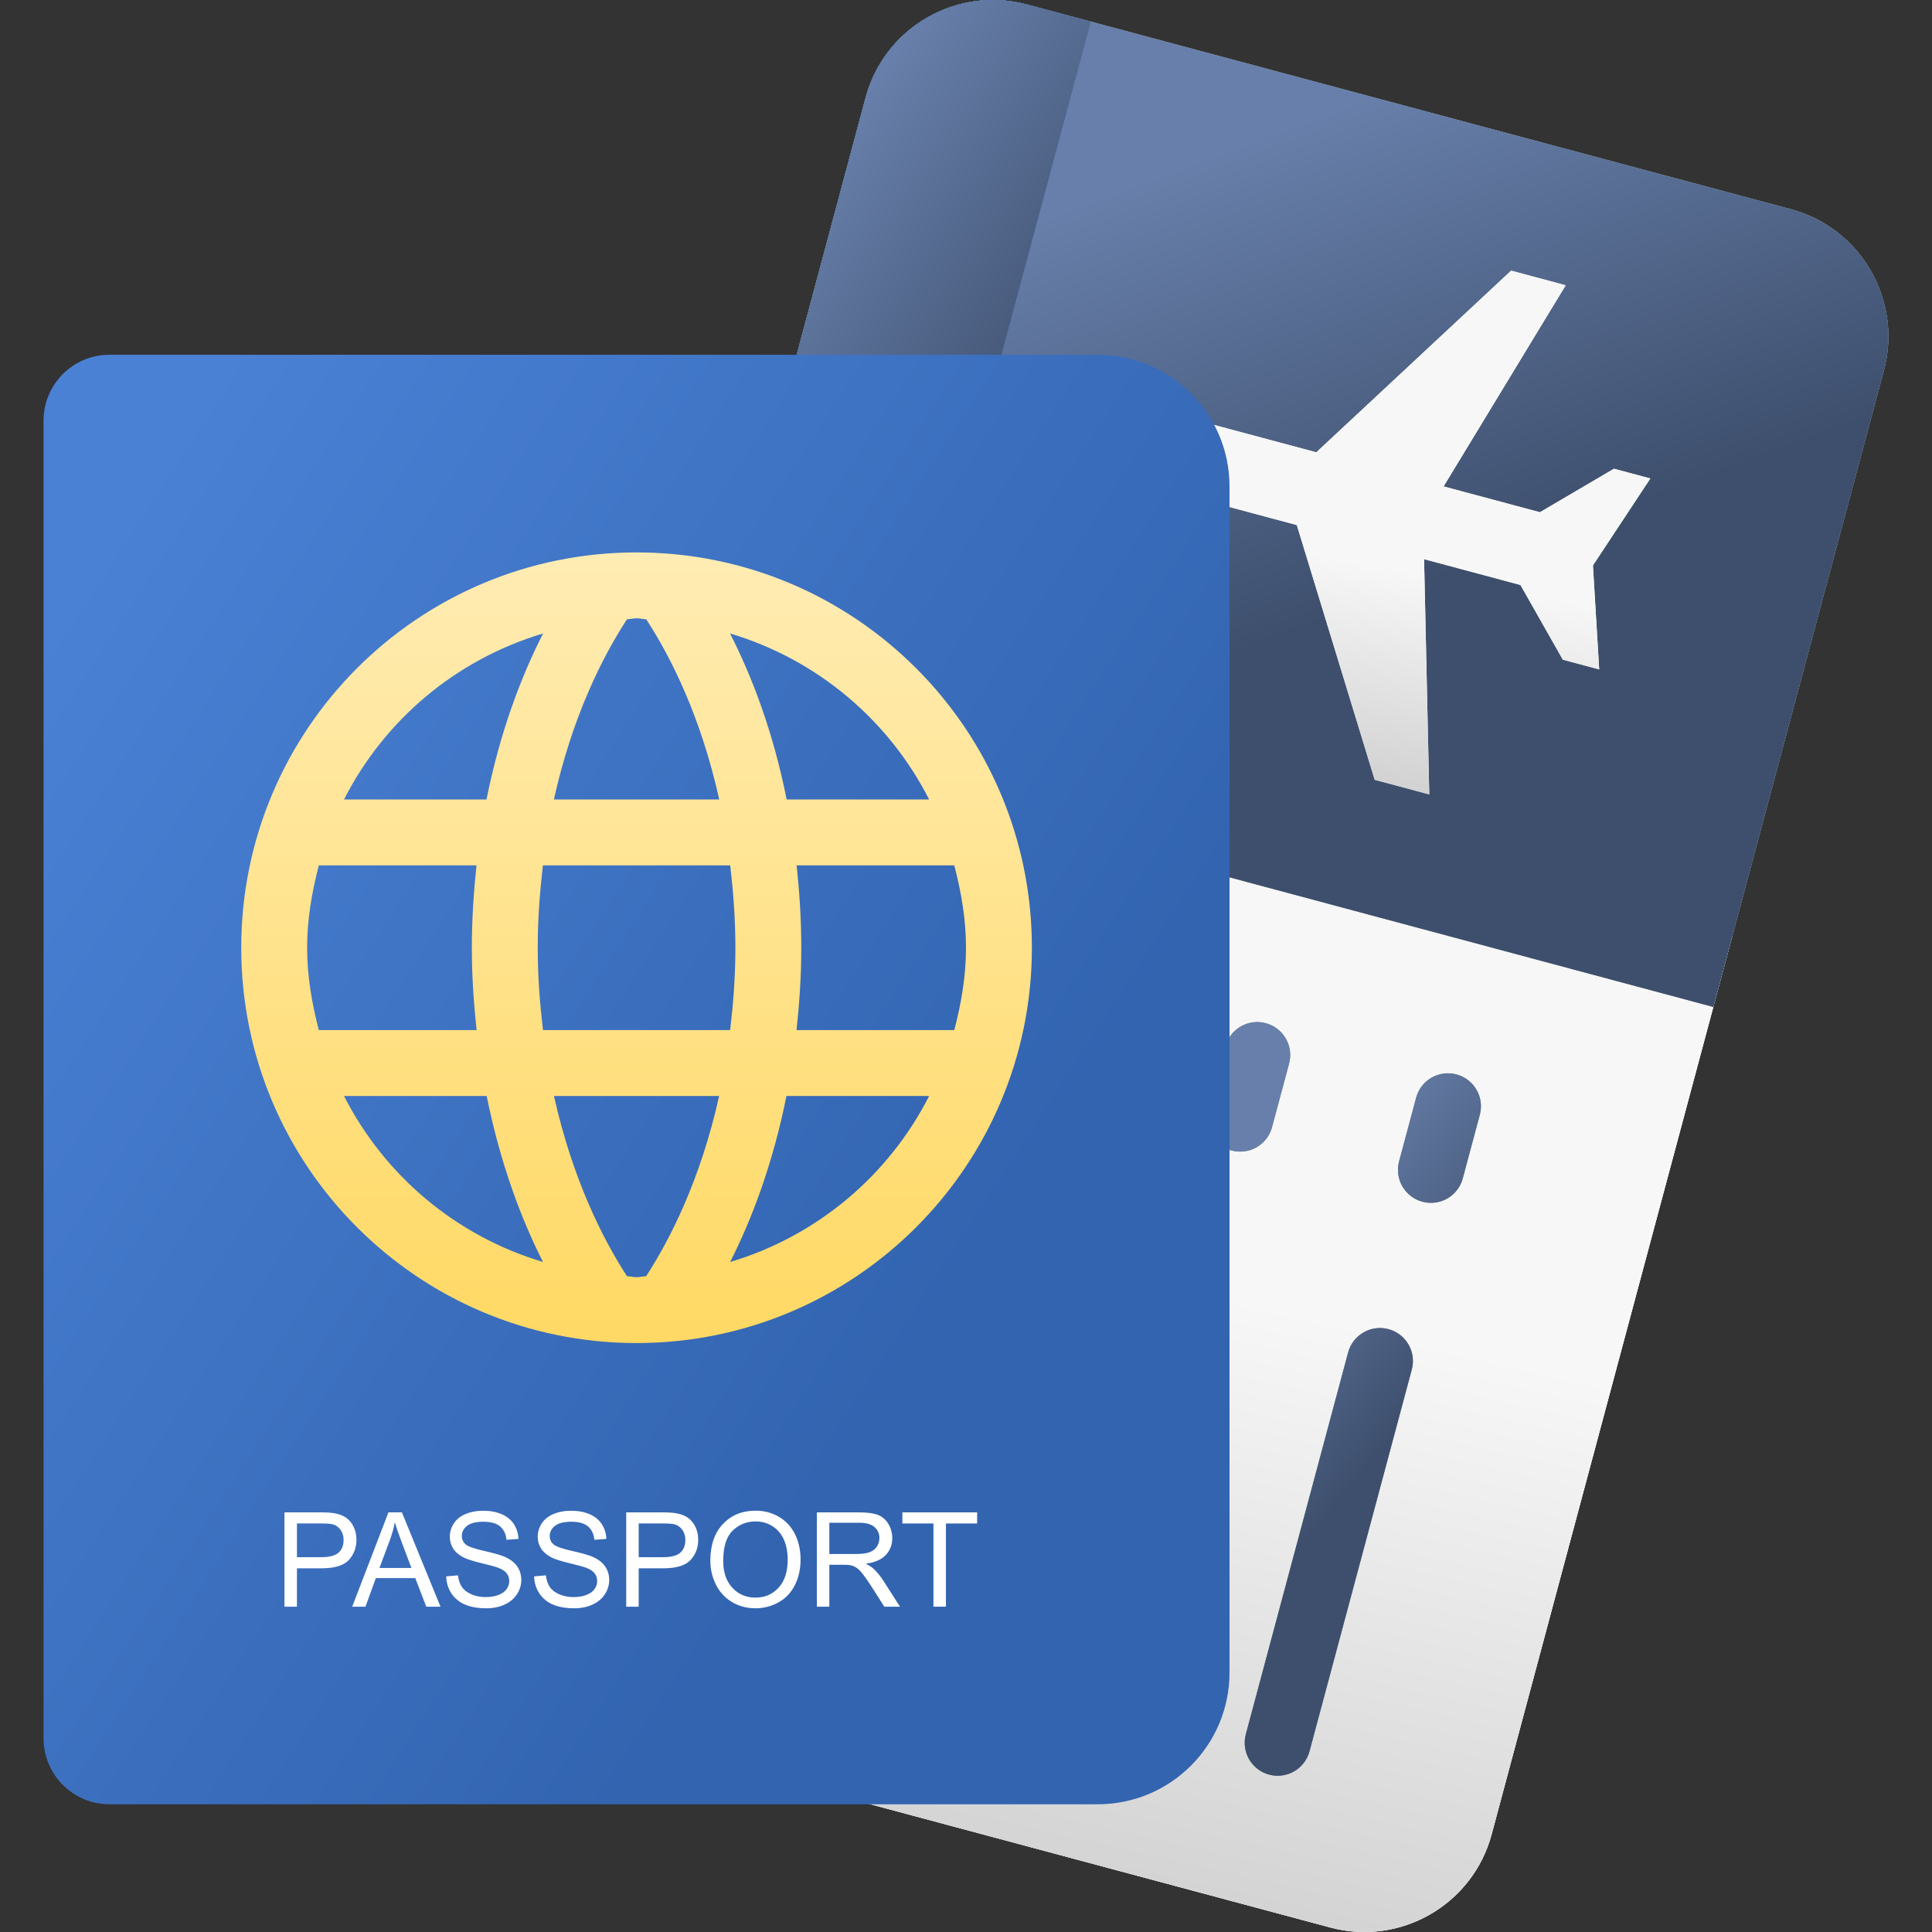 <svg width="88" height="88" viewBox="0 0 88 88" fill="none" xmlns="http://www.w3.org/2000/svg">
<rect x="0" y="0" width="88" height="88" fill="#333333" stroke="none"/>
<g clip-path="url(#clip0_38_687)">
<path d="M81.563 9.527C84.765 10.385 86.665 13.676 85.807 16.878L67.942 83.55C67.084 86.752 63.793 88.652 60.591 87.794L25.806 78.473C22.604 77.615 20.703 74.324 21.561 71.122L39.426 4.45C40.284 1.248 43.575 -0.652 46.777 0.206L81.563 9.527Z" fill="#F5F9EC"/>
<path d="M54.641 18.372H35.695L21.561 71.122C20.703 74.324 22.604 77.615 25.806 78.473L60.591 87.793C63.793 88.651 67.084 86.752 67.942 83.55L78.905 42.636L54.641 18.372Z" fill="#F1F4F6"/>
<path d="M54.641 18.372H35.695L21.561 71.122C20.703 74.324 22.604 77.615 25.806 78.473L60.591 87.793C63.793 88.651 67.084 86.752 67.942 83.55L78.905 42.636L54.641 18.372Z" fill="url(#paint0_linear_38_687)"/>
<path d="M81.564 9.527C84.766 10.384 86.666 13.676 85.808 16.878L78.04 45.865L31.66 33.438L39.427 4.45C40.285 1.248 43.577 -0.652 46.779 0.206L81.564 9.527Z" fill="#617881"/>
<path d="M81.564 9.527C84.766 10.384 86.666 13.676 85.808 16.878L78.04 45.865L31.66 33.438L39.427 4.45C40.285 1.248 43.577 -0.652 46.779 0.206L81.564 9.527Z" fill="url(#paint1_linear_38_687)"/>
<path d="M41.856 76.554L47.293 56.263L44.394 55.487L38.958 75.777L41.856 76.554Z" fill="#617881"/>
<path d="M48.845 50.469L50.398 44.672L47.5 43.895L45.946 49.693L48.845 50.469Z" fill="#617881"/>
<path d="M50.544 78.886L55.98 58.596L53.082 57.819L47.645 78.109L50.544 78.886Z" fill="#617881"/>
<path fill-rule="evenodd" clip-rule="evenodd" d="M57.938 51.342L58.715 48.443C58.93 47.643 58.455 46.82 57.654 46.605C56.854 46.391 56.031 46.866 55.816 47.667L55.04 50.565C54.825 51.365 55.3 52.188 56.101 52.403C56.901 52.617 57.724 52.142 57.938 51.342ZM66.626 53.675L67.403 50.777C67.617 49.977 67.142 49.154 66.342 48.939C65.541 48.725 64.718 49.2 64.504 50L63.727 52.899C63.513 53.699 63.988 54.522 64.788 54.736C65.589 54.951 66.412 54.476 66.626 53.675ZM64.305 62.379L59.645 79.771C59.431 80.571 58.608 81.046 57.807 80.832C57.007 80.617 56.532 79.794 56.746 78.994L61.406 61.602C61.621 60.802 62.444 60.327 63.244 60.541C64.044 60.756 64.519 61.578 64.305 62.379Z" fill="#617881"/>
<path fill-rule="evenodd" clip-rule="evenodd" d="M57.938 51.342L58.715 48.443C58.93 47.643 58.455 46.82 57.654 46.605C56.854 46.391 56.031 46.866 55.816 47.667L55.04 50.565C54.825 51.365 55.3 52.188 56.101 52.403C56.901 52.617 57.724 52.142 57.938 51.342ZM66.626 53.675L67.403 50.777C67.617 49.977 67.142 49.154 66.342 48.939C65.541 48.725 64.718 49.2 64.504 50L63.727 52.899C63.513 53.699 63.988 54.522 64.788 54.736C65.589 54.951 66.412 54.476 66.626 53.675ZM64.305 62.379L59.645 79.771C59.431 80.571 58.608 81.046 57.807 80.832C57.007 80.617 56.532 79.794 56.746 78.994L61.406 61.602C61.621 60.802 62.444 60.327 63.244 60.541C64.044 60.756 64.519 61.578 64.305 62.379Z" fill="url(#paint2_linear_38_687)"/>
<path d="M71.315 12.994L68.83 12.328L59.956 20.602C57.63 19.979 55.021 19.28 54.572 19.16C52.916 18.716 51.038 19.101 50.816 19.929C50.594 20.757 52.028 22.029 53.685 22.473C54.133 22.593 56.742 23.292 59.068 23.915L62.616 35.518L65.101 36.184L64.865 25.469C66.498 25.906 68.163 26.352 69.255 26.645L71.185 30.047L72.841 30.491L72.556 25.754L75.171 21.794L73.515 21.35L70.143 23.332C69.051 23.039 67.386 22.593 65.753 22.156L71.315 12.994Z" fill="#F5F9EC"/>
<path d="M71.315 12.994L68.83 12.328L59.956 20.602C57.63 19.979 55.021 19.28 54.572 19.16C52.916 18.716 51.038 19.101 50.816 19.929C50.594 20.757 52.028 22.029 53.685 22.473C54.133 22.593 56.742 23.292 59.068 23.915L62.616 35.518L65.101 36.184L64.865 25.469C66.498 25.906 68.163 26.352 69.255 26.645L71.185 30.047L72.841 30.491L72.556 25.754L75.171 21.794L73.515 21.35L70.143 23.332C69.051 23.039 67.386 22.593 65.753 22.156L71.315 12.994Z" fill="url(#paint3_linear_38_687)"/>
<path d="M49.68 0.983L28.708 79.25L25.809 78.473C22.608 77.615 20.707 74.324 21.565 71.122L39.43 4.45C40.288 1.248 43.579 -0.652 46.781 0.206L49.68 0.983Z" fill="#86A0AF"/>
<path d="M49.68 0.983L28.708 79.25L25.809 78.473C22.608 77.615 20.707 74.324 21.565 71.122L39.43 4.45C40.288 1.248 43.579 -0.652 46.781 0.206L49.68 0.983Z" fill="url(#paint4_linear_38_687)"/>
<path d="M49.68 0.983L28.708 79.25L25.809 78.473C22.608 77.615 20.707 74.324 21.565 71.122L39.43 4.45C40.288 1.248 43.579 -0.652 46.781 0.206L49.68 0.983Z" fill="url(#paint5_linear_38_687)"/>
<path d="M49.68 0.983L28.708 79.25L25.809 78.473C22.608 77.615 20.707 74.324 21.565 71.122L39.43 4.45C40.288 1.248 43.579 -0.652 46.781 0.206L49.68 0.983Z" fill="url(#paint6_linear_38_687)"/>
<path d="M56.003 76.18C56.003 79.495 53.316 82.182 50.001 82.182H4.985C3.328 82.182 1.984 80.838 1.984 79.181V19.16C1.984 17.503 3.328 16.159 4.985 16.159H50.001C53.316 16.159 56.003 18.846 56.003 22.161V76.18Z" fill="url(#paint7_linear_38_687)"/>
<path d="M28.995 25.162C19.05 25.162 10.988 33.224 10.988 43.168C10.988 53.113 19.05 61.175 28.995 61.175C38.939 61.175 47.001 53.113 47.001 43.168C47.001 33.224 38.939 25.162 28.995 25.162ZM42.321 36.416H35.831C35.211 33.306 34.241 30.793 33.251 28.853C37.217 30.037 40.472 32.786 42.321 36.416ZM33.496 43.168C33.496 44.508 33.396 45.739 33.258 46.92H24.732C24.593 45.739 24.493 44.508 24.493 43.168C24.493 41.828 24.592 40.598 24.729 39.417H33.261C33.397 40.598 33.496 41.828 33.496 43.168ZM25.229 36.416C26.062 32.656 27.437 29.924 28.558 28.207C28.706 28.203 28.845 28.163 28.995 28.163C29.145 28.163 29.285 28.203 29.436 28.208C30.562 29.935 31.931 32.668 32.76 36.416H25.229ZM24.738 28.853C23.752 30.788 22.781 33.305 22.16 36.416H15.669C17.517 32.786 20.772 30.038 24.738 28.853ZM14.522 39.417H21.704C21.579 40.605 21.492 41.842 21.492 43.168C21.492 44.496 21.581 45.73 21.709 46.92H14.522C14.208 45.714 13.989 44.471 13.989 43.168C13.989 41.866 14.208 40.623 14.522 39.417ZM15.669 49.921H22.168C22.795 53.038 23.765 55.573 24.733 57.482C20.77 56.298 17.517 53.549 15.669 49.921ZM28.558 58.13C27.482 56.475 26.081 53.736 25.233 49.921H32.756C31.909 53.733 30.51 56.472 29.431 58.13C29.283 58.134 29.144 58.174 28.995 58.174C28.845 58.174 28.707 58.134 28.558 58.13ZM33.257 57.482C34.227 55.571 35.197 53.038 35.822 49.921H42.321C40.473 53.549 37.22 56.297 33.257 57.482ZM43.467 46.92H36.281C36.408 45.73 36.497 44.496 36.497 43.168C36.497 41.842 36.411 40.605 36.285 39.417H43.467C43.781 40.623 44 41.865 44 43.168C44 44.471 43.781 45.714 43.467 46.92Z" fill="url(#paint8_linear_38_687)"/>
<path d="M12.957 73.182V68.886H14.578C14.863 68.886 15.081 68.899 15.231 68.927C15.442 68.962 15.619 69.029 15.762 69.127C15.904 69.226 16.019 69.365 16.106 69.542C16.193 69.72 16.236 69.915 16.236 70.128C16.236 70.494 16.12 70.803 15.888 71.056C15.655 71.309 15.235 71.435 14.627 71.435H13.525V73.182H12.957ZM13.525 70.928H14.636C15.004 70.928 15.264 70.86 15.419 70.723C15.573 70.586 15.65 70.394 15.65 70.146C15.65 69.966 15.605 69.812 15.514 69.684C15.423 69.556 15.303 69.472 15.155 69.43C15.059 69.405 14.882 69.392 14.624 69.392H13.525V70.928Z" fill="white"/>
<path d="M16.043 73.182L17.693 68.886H18.306L20.064 73.182H19.416L18.915 71.881H17.119L16.647 73.182H16.043ZM17.283 71.418H18.739L18.291 70.228C18.154 69.866 18.052 69.569 17.986 69.337C17.931 69.612 17.854 69.886 17.755 70.157L17.283 71.418Z" fill="white"/>
<path d="M20.324 71.802L20.86 71.755C20.886 71.97 20.945 72.146 21.038 72.284C21.131 72.421 21.275 72.533 21.47 72.618C21.666 72.703 21.885 72.745 22.13 72.745C22.346 72.745 22.538 72.713 22.704 72.648C22.87 72.584 22.994 72.496 23.075 72.383C23.156 72.271 23.196 72.148 23.196 72.015C23.196 71.88 23.157 71.763 23.079 71.662C23.001 71.562 22.872 71.477 22.692 71.409C22.577 71.364 22.322 71.294 21.927 71.199C21.533 71.104 21.256 71.015 21.098 70.931C20.893 70.823 20.74 70.69 20.639 70.531C20.539 70.371 20.488 70.193 20.488 69.996C20.488 69.779 20.55 69.576 20.673 69.388C20.796 69.199 20.976 69.056 21.212 68.958C21.448 68.861 21.711 68.812 22 68.812C22.319 68.812 22.6 68.863 22.843 68.966C23.086 69.068 23.273 69.219 23.404 69.418C23.535 69.618 23.605 69.844 23.615 70.095L23.07 70.136C23.041 69.865 22.942 69.66 22.773 69.521C22.604 69.382 22.354 69.313 22.024 69.313C21.68 69.313 21.43 69.376 21.272 69.502C21.115 69.628 21.036 69.78 21.036 69.958C21.036 70.112 21.092 70.239 21.203 70.339C21.313 70.439 21.598 70.541 22.061 70.645C22.523 70.75 22.84 70.841 23.012 70.919C23.262 71.034 23.446 71.181 23.565 71.357C23.684 71.534 23.744 71.738 23.744 71.968C23.744 72.197 23.679 72.412 23.548 72.615C23.417 72.817 23.229 72.974 22.983 73.087C22.738 73.199 22.462 73.255 22.156 73.255C21.767 73.255 21.441 73.198 21.178 73.085C20.915 72.972 20.709 72.801 20.56 72.573C20.411 72.346 20.332 72.089 20.324 71.802Z" fill="white"/>
<path d="M24.328 71.802L24.864 71.755C24.89 71.97 24.949 72.146 25.042 72.284C25.134 72.421 25.279 72.533 25.474 72.618C25.669 72.703 25.889 72.745 26.133 72.745C26.35 72.745 26.542 72.713 26.708 72.648C26.874 72.584 26.998 72.496 27.079 72.383C27.16 72.271 27.2 72.148 27.2 72.015C27.2 71.88 27.161 71.763 27.083 71.662C27.005 71.562 26.876 71.477 26.696 71.409C26.581 71.364 26.326 71.294 25.931 71.199C25.537 71.104 25.26 71.015 25.102 70.931C24.897 70.823 24.744 70.69 24.643 70.531C24.543 70.371 24.492 70.193 24.492 69.996C24.492 69.779 24.554 69.576 24.677 69.388C24.8 69.199 24.98 69.056 25.216 68.958C25.452 68.861 25.715 68.812 26.004 68.812C26.323 68.812 26.604 68.863 26.847 68.966C27.09 69.068 27.277 69.219 27.408 69.418C27.539 69.618 27.609 69.844 27.619 70.095L27.074 70.136C27.045 69.865 26.946 69.66 26.777 69.521C26.608 69.382 26.358 69.313 26.028 69.313C25.684 69.313 25.433 69.376 25.276 69.502C25.119 69.628 25.04 69.78 25.04 69.958C25.04 70.112 25.096 70.239 25.207 70.339C25.317 70.439 25.602 70.541 26.064 70.645C26.526 70.75 26.843 70.841 27.015 70.919C27.265 71.034 27.45 71.181 27.569 71.357C27.688 71.534 27.748 71.738 27.748 71.968C27.748 72.197 27.683 72.412 27.552 72.615C27.421 72.817 27.233 72.974 26.987 73.087C26.742 73.199 26.466 73.255 26.16 73.255C25.771 73.255 25.445 73.198 25.182 73.085C24.919 72.972 24.713 72.801 24.564 72.573C24.415 72.346 24.336 72.089 24.328 71.802Z" fill="white"/>
<path d="M28.523 73.182V68.886H30.144C30.43 68.886 30.647 68.899 30.798 68.927C31.009 68.962 31.185 69.029 31.328 69.127C31.471 69.226 31.585 69.365 31.672 69.542C31.759 69.72 31.803 69.915 31.803 70.128C31.803 70.494 31.686 70.803 31.454 71.056C31.222 71.309 30.802 71.435 30.194 71.435H29.092V73.182H28.523ZM29.092 70.928H30.203C30.57 70.928 30.831 70.86 30.985 70.723C31.14 70.586 31.217 70.394 31.217 70.146C31.217 69.966 31.171 69.812 31.08 69.684C30.989 69.556 30.87 69.472 30.721 69.43C30.625 69.405 30.449 69.392 30.191 69.392H29.092V70.928Z" fill="white"/>
<path d="M32.355 71.089C32.355 70.376 32.547 69.818 32.93 69.414C33.313 69.011 33.807 68.809 34.413 68.809C34.809 68.809 35.167 68.904 35.486 69.093C35.804 69.283 36.047 69.547 36.214 69.886C36.381 70.225 36.465 70.61 36.465 71.039C36.465 71.475 36.377 71.865 36.201 72.209C36.025 72.553 35.776 72.813 35.453 72.99C35.131 73.167 34.783 73.255 34.41 73.255C34.006 73.255 33.644 73.157 33.326 72.962C33.007 72.766 32.766 72.5 32.602 72.162C32.437 71.824 32.355 71.466 32.355 71.089ZM32.942 71.098C32.942 71.616 33.081 72.024 33.359 72.322C33.638 72.62 33.987 72.769 34.407 72.769C34.835 72.769 35.187 72.618 35.464 72.317C35.74 72.016 35.878 71.59 35.878 71.037C35.878 70.687 35.819 70.382 35.701 70.121C35.583 69.86 35.41 69.658 35.182 69.514C34.955 69.371 34.699 69.299 34.416 69.299C34.013 69.299 33.667 69.437 33.377 69.713C33.087 69.99 32.942 70.452 32.942 71.098Z" fill="white"/>
<path d="M37.207 73.182V68.886H39.112C39.495 68.886 39.786 68.924 39.985 69.001C40.185 69.079 40.344 69.215 40.463 69.41C40.582 69.606 40.642 69.822 40.642 70.058C40.642 70.363 40.543 70.62 40.346 70.829C40.148 71.038 39.844 71.171 39.431 71.227C39.582 71.3 39.696 71.371 39.774 71.441C39.94 71.594 40.098 71.784 40.246 72.013L40.993 73.182H40.278L39.71 72.288C39.544 72.03 39.407 71.833 39.299 71.696C39.192 71.559 39.096 71.464 39.011 71.409C38.926 71.354 38.839 71.316 38.751 71.295C38.687 71.281 38.581 71.274 38.435 71.274H37.775V73.182H37.207V73.182ZM37.776 70.782H38.998C39.258 70.782 39.461 70.755 39.607 70.701C39.754 70.647 39.865 70.561 39.941 70.443C40.017 70.325 40.056 70.197 40.056 70.058C40.056 69.855 39.982 69.688 39.834 69.556C39.687 69.426 39.454 69.36 39.135 69.36H37.775V70.782H37.776Z" fill="white"/>
<path d="M42.517 73.182V69.393H41.102V68.886H44.507V69.393H43.086V73.182H42.517Z" fill="white"/>
</g>
<defs>
<linearGradient id="paint0_linear_38_687" x1="47.63" y1="57.124" x2="33.357" y2="119.769" gradientUnits="userSpaceOnUse">
<stop stop-color="#F7F7F7"/>
<stop offset="1" stop-color="#A3A3A3"/>
</linearGradient>
<linearGradient id="paint1_linear_38_687" x1="60.198" y1="5.159" x2="67.754" y2="25.542" gradientUnits="userSpaceOnUse">
<stop stop-color="#677FAA"/>
<stop offset="1" stop-color="#3E4F6D"/>
</linearGradient>
<linearGradient id="paint2_linear_38_687" x1="61.533" y1="50.415" x2="70.055" y2="57.459" gradientUnits="userSpaceOnUse">
<stop stop-color="#677FAA"/>
<stop offset="1" stop-color="#3E4F6D"/>
</linearGradient>
<linearGradient id="paint3_linear_38_687" x1="61.923" y1="25.605" x2="57.899" y2="47.442" gradientUnits="userSpaceOnUse">
<stop stop-color="#F7F7F7"/>
<stop offset="1" stop-color="#A3A3A3"/>
</linearGradient>
<linearGradient id="paint4_linear_38_687" x1="38" y1="7.5" x2="50" y2="10" gradientUnits="userSpaceOnUse">
<stop stop-color="#88A2D0"/>
<stop offset="1" stop-color="#3E4F6D" stop-opacity="0"/>
<stop offset="1" stop-color="#3E4F6D"/>
</linearGradient>
<linearGradient id="paint5_linear_38_687" x1="31" y1="-2.5" x2="38.925" y2="-0.95" gradientUnits="userSpaceOnUse">
<stop stop-color="#4A81D5"/>
<stop offset="1" stop-color="#3264B0"/>
</linearGradient>
<linearGradient id="paint6_linear_38_687" x1="36.229" y1="8.914" x2="49.056" y2="17.766" gradientUnits="userSpaceOnUse">
<stop stop-color="#677FAA"/>
<stop offset="1" stop-color="#3E4F6D"/>
</linearGradient>
<linearGradient id="paint7_linear_38_687" x1="10.252" y1="16.159" x2="53.07" y2="44.044" gradientUnits="userSpaceOnUse">
<stop stop-color="#4A81D5"/>
<stop offset="1" stop-color="#3264B0"/>
</linearGradient>
<linearGradient id="paint8_linear_38_687" x1="28.994" y1="25.162" x2="28.994" y2="61.175" gradientUnits="userSpaceOnUse">
<stop stop-color="#FFECB3"/>
<stop offset="1" stop-color="#FFD964"/>
</linearGradient>
<clipPath id="clip0_38_687">
<rect width="88" height="88" fill="white"/>
</clipPath>
</defs>
</svg>
